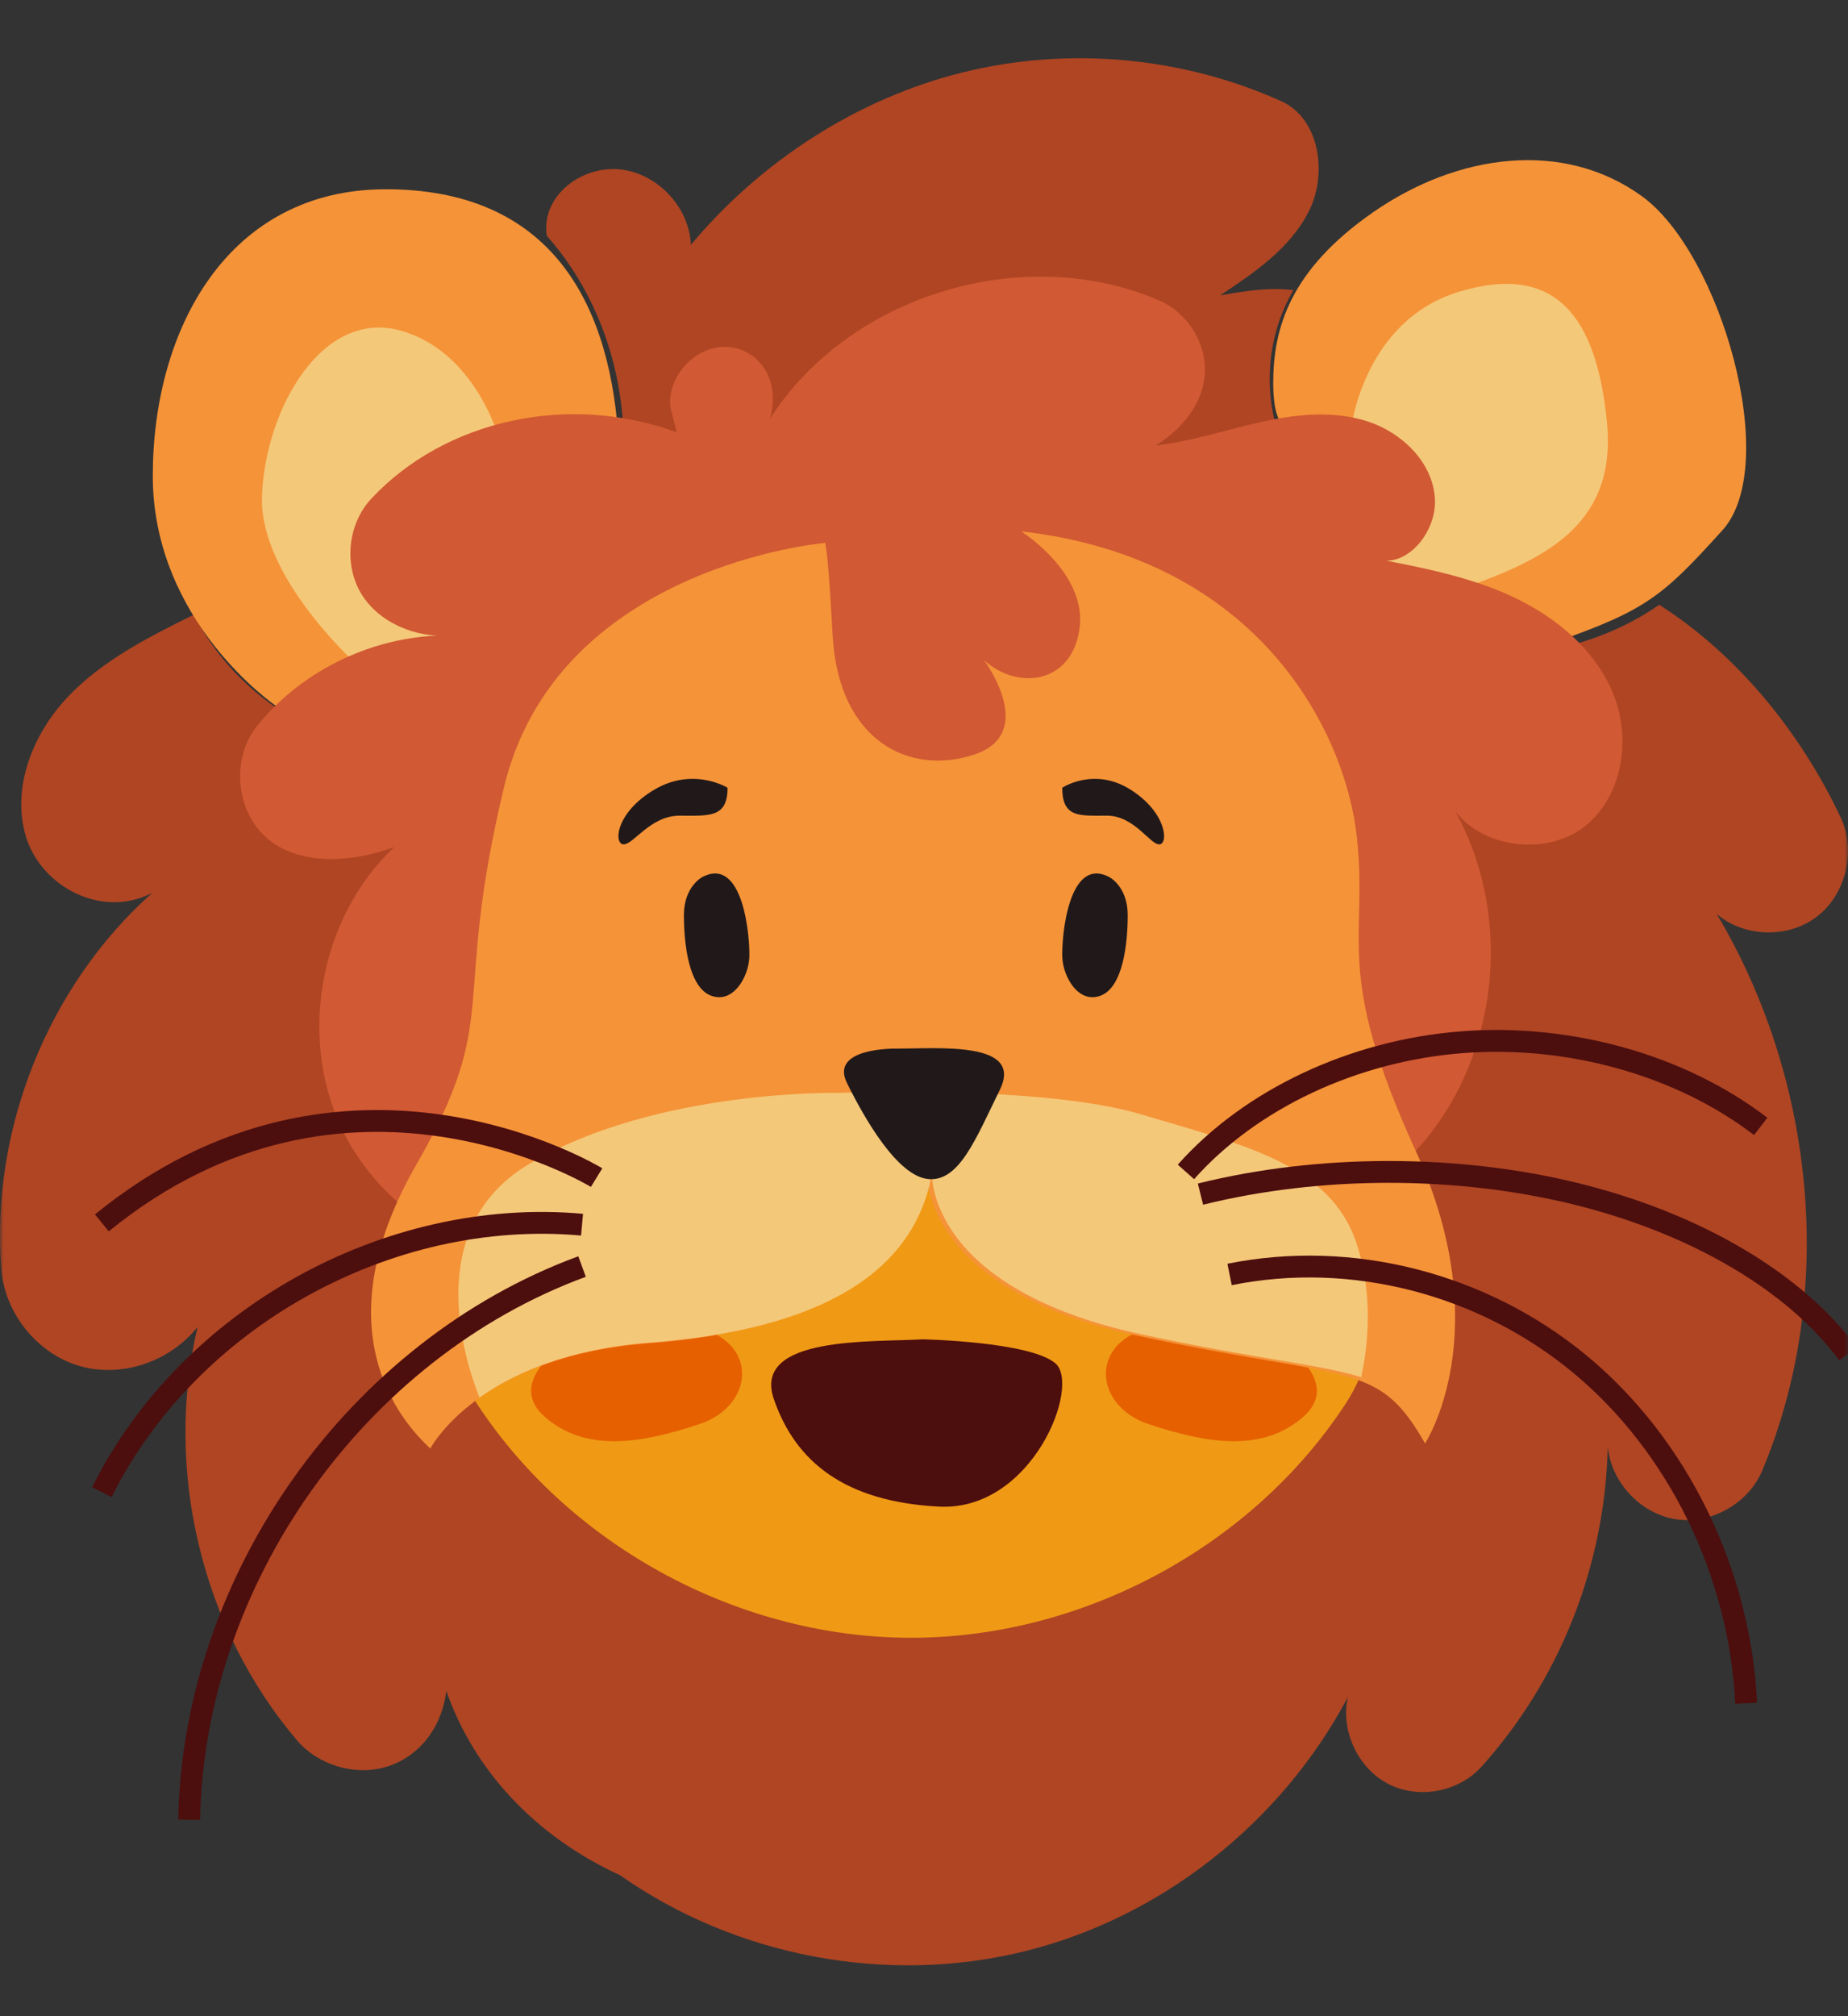<svg width="254" height="277" viewBox="0 0 254 277" fill="none" xmlns="http://www.w3.org/2000/svg">
<rect x="0" y="0" width="254" height="277" fill="#333333" stroke="none"/>
<g clip-path="url(#clip0_556_26376)">
<mask id="mask0_556_26376" style="mask-type:luminance" maskUnits="userSpaceOnUse" x="0" y="0" width="254" height="277">
<path d="M254 0H0V277H254V0Z" fill="white"/>
</mask>
<g mask="url(#mask0_556_26376)">
<path d="M26.665 84.431C20.435 87.522 14.071 90.718 9.283 95.782C4.496 100.846 1.543 108.259 3.569 114.951C5.595 121.642 13.803 126.311 20.903 122.682C6.598 135.448 -1.304 155.155 0.177 174.353C0.645 180.37 5.05 185.887 10.793 187.62C16.536 189.353 23.235 187.196 27.162 182.296C22.508 201.955 27.735 223.714 40.798 239.06C43.703 242.478 48.643 243.989 52.943 242.776C57.243 241.563 60.693 237.693 61.343 232.292C65.127 243.152 73.545 252.279 85.222 257.622C101.085 268.771 121.763 272.699 140.569 268.135C159.374 263.572 176.01 250.584 185.251 233.168C184.238 237.76 186.627 242.892 190.774 245.058C194.921 247.224 200.454 246.223 203.598 242.738C214.252 230.925 220.607 215.27 220.979 198.74C221.438 203.64 225.49 207.963 230.325 208.714C235.15 209.465 240.31 206.567 242.212 202.032C252.389 177.78 249.579 148.455 235.963 125.57C239.766 128.814 245.834 128.949 249.78 125.888C253.727 122.826 255.141 116.876 253.01 112.342C247.353 100.336 238.61 89.823 228.06 83.083C220.702 88.186 211.519 90.564 202.633 89.678C193.746 88.783 185.213 84.633 178.992 78.164C174.959 73.976 173.736 67.275 176.488 61.623C173.44 54.73 173.956 46.354 177.769 39.865C174.472 39.422 171.051 40 167.707 40.578C172.475 37.42 177.463 34.021 179.976 28.861C182.48 23.691 181.323 16.258 176.116 13.909C162.48 7.767 146.808 6.351 132.303 9.952C117.807 13.553 104.572 22.141 94.959 33.636C94.749 28.302 90.076 23.527 84.783 23.238C79.489 22.959 74.338 27.205 75.16 32.394C85.232 43.764 88.462 60.844 83.244 75.15C78.027 89.457 64.591 100.365 49.78 102.521C39.9 100.172 31.156 93.337 26.665 84.431Z" fill="#AF4523"/>
<path d="M185.702 58.872C185.702 58.872 187.412 44.022 200.598 40.064C213.784 36.105 219.452 43.437 220.874 58.053C222.296 72.668 211.461 77.212 199.929 81.209C188.397 85.207 181 72.746 181 72.746L185.702 58.872Z" fill="#F2F2F2"/>
<path d="M185.702 58.872C185.702 58.872 187.412 44.022 200.598 40.064C213.784 36.105 219.452 43.437 220.874 58.053C222.296 72.668 211.461 77.212 199.929 81.209C188.397 85.207 181 72.746 181 72.746L185.702 58.872Z" fill="#F2F2F2"/>
<path d="M177.92 58.848C177.92 58.848 175 60.093 175 52.644C175 45.194 177.211 37.142 188.76 29.137C200.309 21.131 214.862 19.104 225.702 26.977C236.542 34.851 244.868 63.883 236.731 72.86C228.594 81.836 226.335 83.845 213.549 88.276C200.772 92.708 190.376 91.879 183.959 84.703C177.533 77.518 177.92 58.848 177.92 58.848Z" fill="#F59338"/>
<path d="M185.702 58.872C185.702 58.872 187.412 44.022 200.598 40.064C213.784 36.105 219.452 43.437 220.874 58.053C222.296 72.668 211.461 77.212 199.929 81.209C188.397 85.207 181 72.746 181 72.746L185.702 58.872Z" fill="#F4C879"/>
<path d="M37.932 96.977C37.932 96.977 21 85.504 21 65.375C21 45.246 31.316 26 53.037 26C74.757 26 83.54 40.311 84.96 59.614C86.37 78.927 50.112 104 50.112 104L37.932 96.977Z" fill="#F59338"/>
<path d="M50.867 93C50.867 93 35.571 80.1 36.009 68.143C36.458 56.186 44.285 42.343 55.132 45.44C65.98 48.538 69 61.544 69 61.544L63.99 87.161L50.867 93Z" fill="#F4C879"/>
<path d="M115.688 166.574C105.28 168.814 94.881 171.063 84.473 173.303C70.24 176.374 54.389 169.05 47.577 156.255C40.775 143.459 43.61 126.326 54.18 116.375C47.691 118.766 40.575 118.756 36.455 114.938C32.326 111.12 31.822 104.071 35.352 99.705C41.679 91.88 51.744 87.164 61.848 87.296C57.158 87.694 51.982 85.52 49.604 81.485C47.225 77.45 47.844 71.912 51.05 68.491C61.125 57.736 78.022 53.909 93.007 59.381C92.712 58.228 92.426 57.075 92.131 55.913C91.713 51.811 95.328 47.748 99.476 47.653C103.624 47.559 107.42 51.462 105.879 57.443C116.801 40.48 140.757 33.242 159.348 41.284C162.982 42.852 165.541 46.642 165.618 50.583C165.703 54.523 163.306 58.407 158.853 61.205C163.762 60.638 168.491 59.05 173.324 57.973C178.157 56.895 183.275 56.366 187.985 57.897C192.685 59.428 196.833 63.444 197.214 68.34C197.594 73.235 193.075 78.3 189.041 76.741C195.51 77.979 202.056 79.236 208.012 82.033C213.968 84.83 219.372 89.366 221.788 95.443C224.205 101.519 223.044 109.23 217.973 113.407C212.902 117.584 204.026 116.696 200.001 111.432C207.612 125.097 206.261 143.175 196.719 155.584C187.167 167.982 169.956 174.011 154.686 170.297C147.95 168.663 141.737 165.346 135.068 163.474C128.389 161.622 120.654 161.424 115.688 166.574Z" fill="#D15933"/>
<path d="M187 188.956C186.456 190.29 185.778 191.576 184.986 192.796C172.065 212.581 148.579 225.15 124.807 224.999C101.026 224.847 77.702 211.995 65.038 192.049C65.029 192.03 65.019 192.011 65 191.992C65.153 191.888 65.305 191.775 65.468 191.661C70.115 188.389 77.559 184.994 89.001 184.133C112.62 182.345 125.332 174.458 127.737 161C127.737 161 126.935 176.709 156.729 183.045C172.867 186.478 181.36 187.159 186.8 188.881C186.866 188.909 186.933 188.937 187 188.956Z" fill="#F09915"/>
<path d="M77.42 184.847C77.42 184.847 69.425 189.969 74.941 194.708C80.456 199.448 87.731 198.43 96.11 195.658C104.49 192.877 104.374 182.457 92.872 182.036C81.379 181.625 77.42 184.847 77.42 184.847Z" fill="#E66000"/>
<path d="M176.58 184.847C176.58 184.847 184.575 189.969 179.059 194.708C173.544 199.448 166.269 198.43 157.89 195.658C149.51 192.877 149.626 182.457 161.128 182.036C172.631 181.625 176.58 184.847 176.58 184.847Z" fill="#E66000"/>
<path d="M195.866 198.305C192.918 193.105 190.546 190.867 186.115 189.4C186.048 189.381 185.982 189.352 185.916 189.333C180.53 187.59 172.121 186.905 156.142 183.457C126.642 177.086 127.436 161.257 127.436 161.257C125.055 174.81 112.469 182.752 89.083 184.552C77.753 185.419 70.383 188.838 65.781 192.133C65.63 192.248 65.469 192.362 65.318 192.467C60.773 195.848 59.148 199 59.148 199C53.186 193.514 45.267 180.848 57.202 160.038C69.126 139.229 61.973 138.733 69.249 108.238C76.525 77.752 113.3 74.6 113.3 74.6C113.3 74.6 113.65 72.724 114.444 87.286C115.247 101.838 125.017 106.6 133.89 103.667C142.762 100.743 135.241 90.676 135.241 90.676C139.692 94.781 147.222 94.124 148.366 86.448C149.519 78.771 140.362 73 140.362 73C173.009 76.695 184.915 100.505 186.493 114.981C188.071 129.448 183.223 133.267 194.59 158.114C205.967 182.943 195.866 198.305 195.866 198.305Z" fill="#F59338"/>
<path d="M187.092 189.207C181.658 187.469 173.174 186.785 157.055 183.347C127.294 176.992 128.095 161.206 128.095 161.206C125.693 174.722 112.995 182.644 89.402 184.439C77.972 185.304 70.537 188.714 65.895 192C63.769 186.643 58.021 168.586 72.796 159.867C90.26 149.561 115.464 150.14 115.464 150.14C115.464 150.14 143.271 149.02 156.912 153.113C170.553 157.207 182.745 159.8 186.425 170.742C188.855 177.99 187.969 185.19 187.092 189.207Z" fill="#F4C879"/>
<path d="M123.191 144.062C123.191 144.062 113.972 143.855 116.411 148.787C118.849 153.718 123.356 161.595 127.601 161.982C131.846 162.369 134.119 156.45 137.422 149.723C140.725 142.996 129.058 144.062 123.191 144.062Z" fill="#211919"/>
<path d="M126.845 184C126.845 184 141.461 184.295 145.042 187.278C148.624 190.261 141.91 207.646 129.061 206.981C116.204 206.316 109.34 200.892 106.357 192.199C103.383 183.506 119.766 184.418 126.845 184Z" fill="#4D0E0E"/>
<path d="M96.55 120.482C96.55 120.482 94 121.754 94 125.727C94 129.701 94.666 135.619 97.711 136.78C100.755 137.942 102.867 134.245 102.991 131.535C103.105 128.834 102.182 117.551 96.55 120.482Z" fill="#211919"/>
<path d="M100 108.223C100 108.223 95.335 105.318 89.976 108.462C84.617 111.598 84.324 115.936 85.691 115.999C87.058 116.063 89.369 112.059 93.404 112.059C97.44 112.059 100 112.402 100 108.223Z" fill="#211919"/>
<path d="M146 108.223C146 108.223 150.354 105.318 155.355 108.462C160.357 111.598 160.631 115.936 159.355 115.999C158.079 116.063 155.923 112.059 152.156 112.059C148.39 112.052 146 112.402 146 108.223Z" fill="#211919"/>
<path d="M152.451 120.482C152.451 120.482 155 121.754 155 125.727C155 129.701 154.334 135.619 151.29 136.78C148.246 137.942 146.134 134.245 146.01 131.535C145.887 128.834 146.819 117.551 152.451 120.482Z" fill="#211919"/>
<path d="M82 161.783C82 161.783 47.57 140.666 14 168" stroke="#4D0E0E" stroke-width="3" stroke-miterlimit="10"/>
<path d="M80 168.249C53.31 165.841 25.878 181.113 14 205" stroke="#4D0E0E" stroke-width="3" stroke-miterlimit="10"/>
<path d="M80 174C49.032 185.382 26.597 216.961 26 250" stroke="#4D0E0E" stroke-width="3" stroke-miterlimit="10"/>
<path d="M163 161C171.886 151.005 185.993 144.366 200.832 143.191C215.67 142.015 231.024 146.329 242 154.75" stroke="#4D0E0E" stroke-width="3" stroke-miterlimit="10"/>
<path d="M165 164.052C181.371 159.992 200.286 159.983 216.667 164.023C233.048 168.064 246.714 176.107 254 186" stroke="#4D0E0E" stroke-width="3" stroke-miterlimit="10"/>
<path d="M169 175.088C185.746 171.702 203.79 176.328 217.198 187.45C230.607 198.573 239.144 216.01 240 234" stroke="#4D0E0E" stroke-width="3" stroke-miterlimit="10"/>
</g>
</g>
<defs>
<clipPath id="clip0_556_26376">
<rect width="254" height="277" fill="white"/>
</clipPath>
</defs>
</svg>
